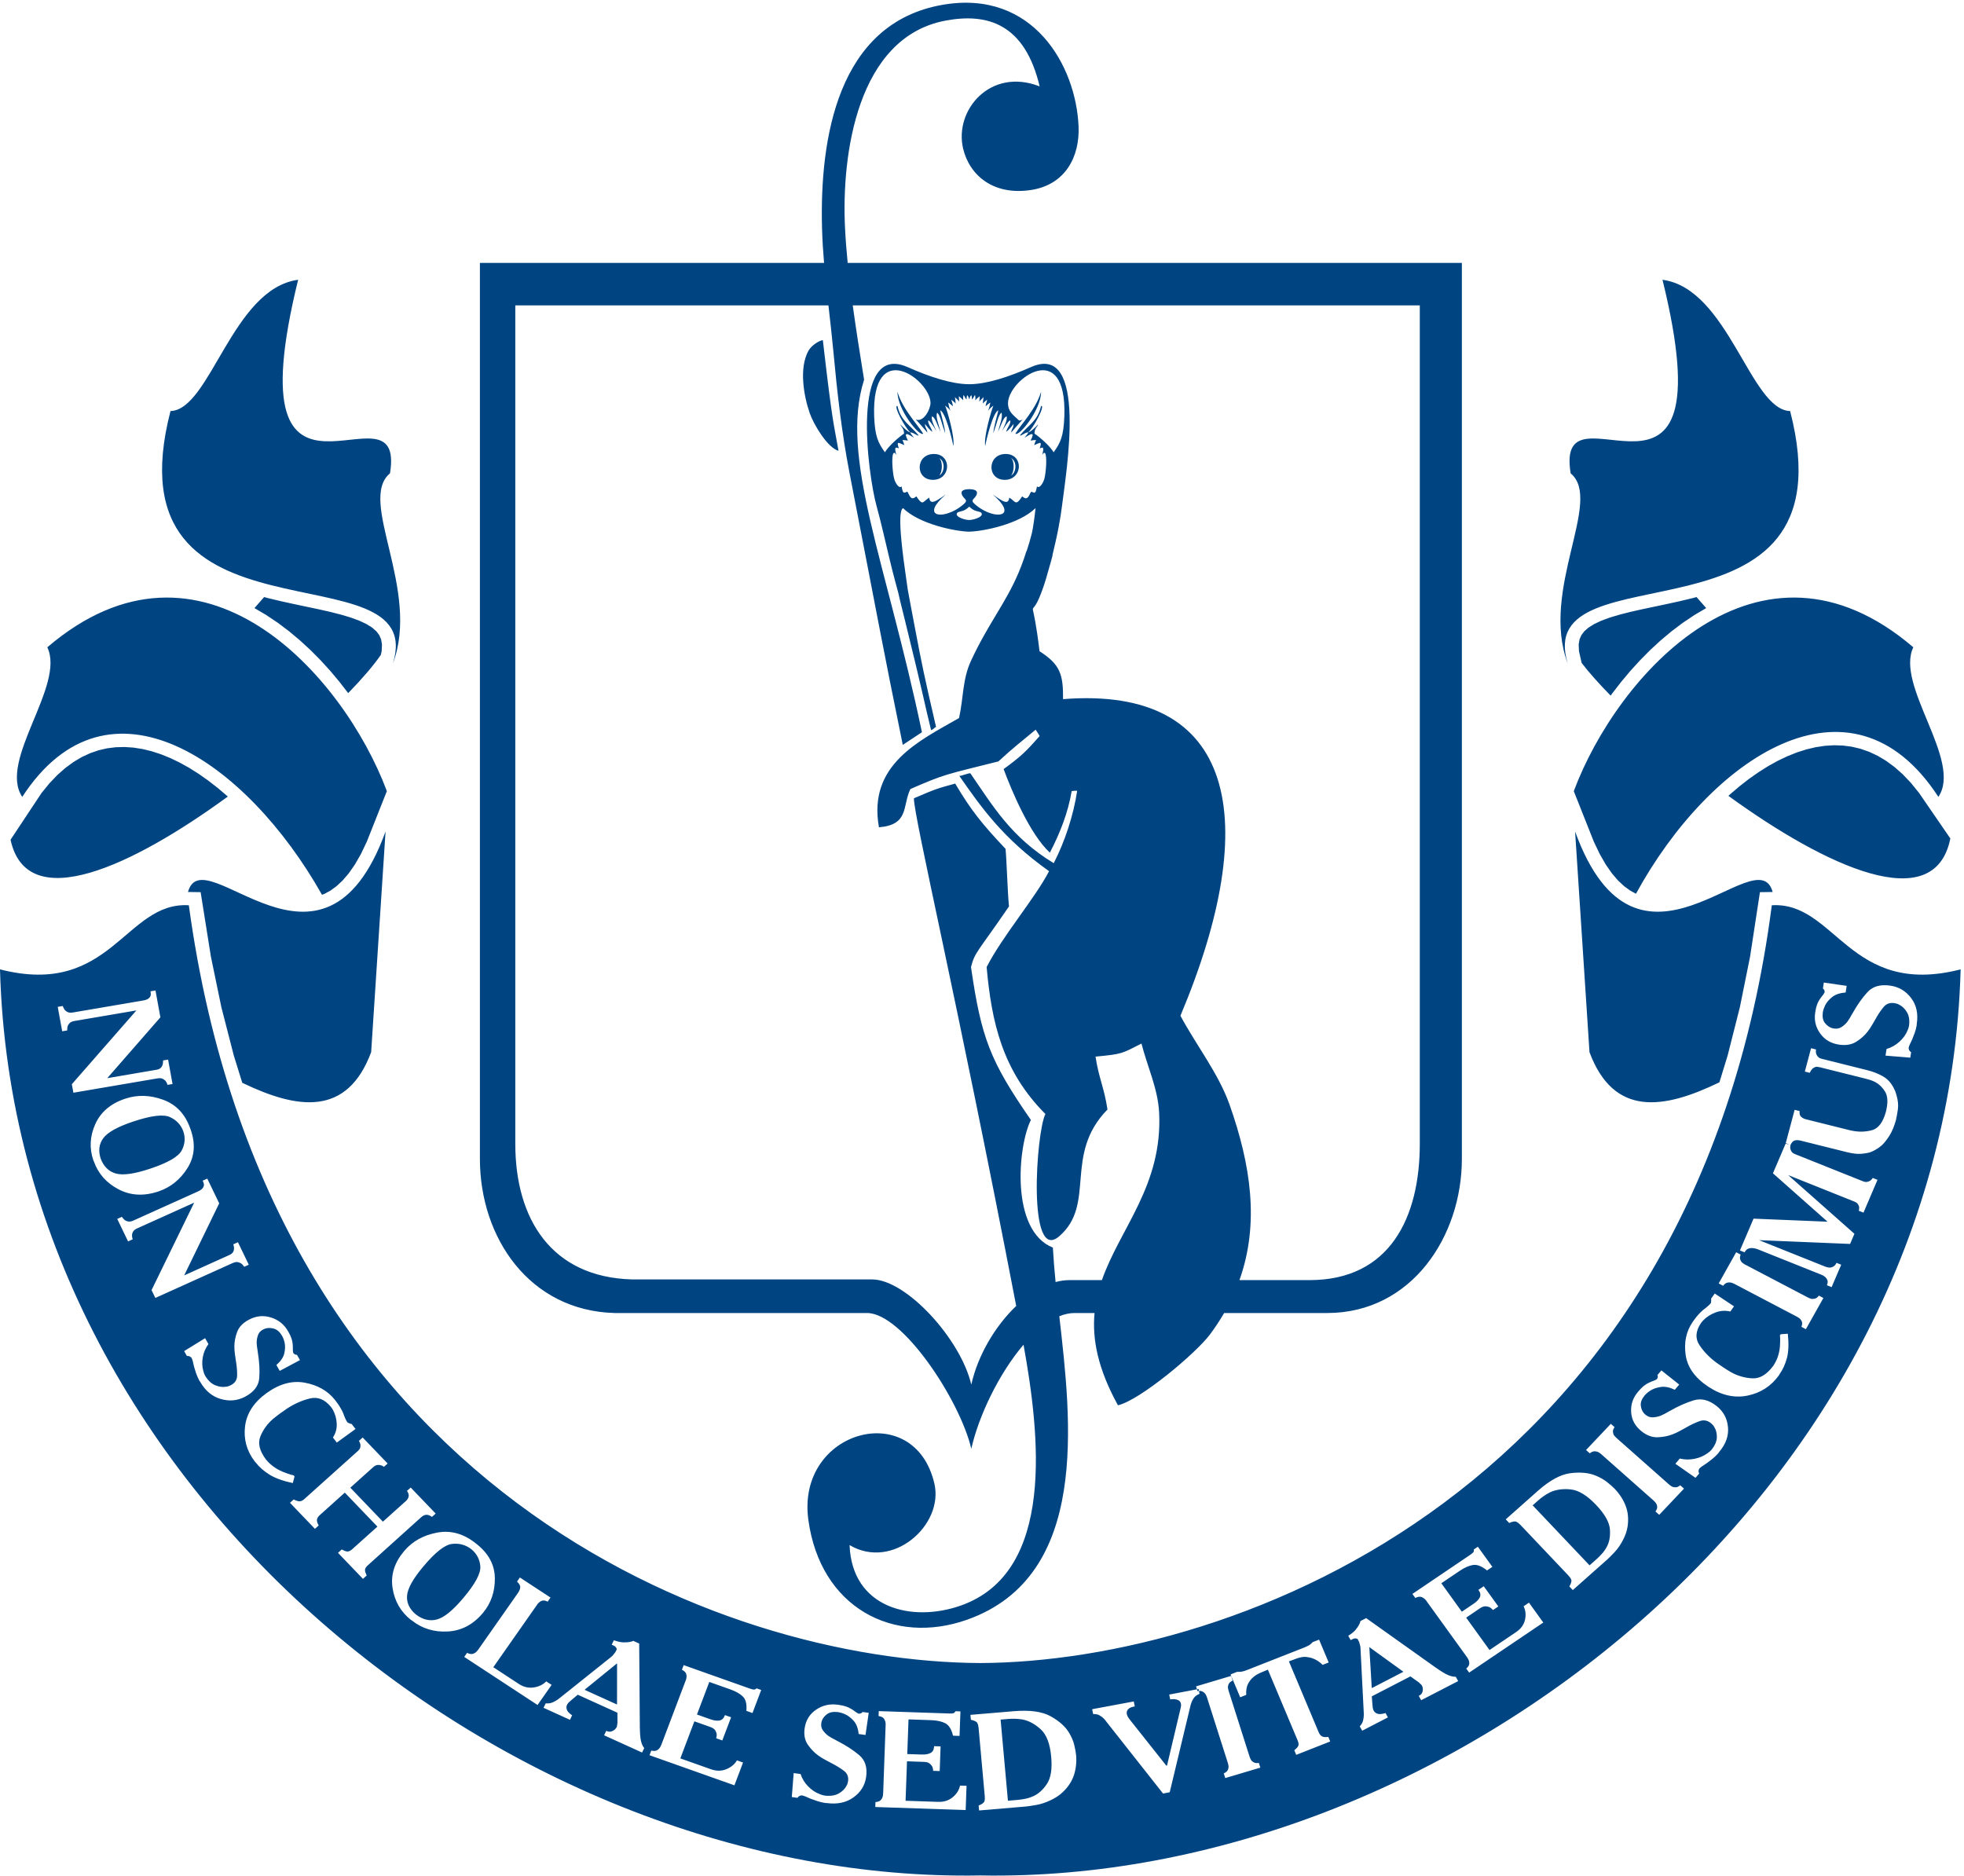 <svg width="379" height="362" viewBox="0 0 379 362" fill="none" xmlns="http://www.w3.org/2000/svg">
<path fill-rule="evenodd" clip-rule="evenodd" d="M272.554 307.588L283.647 300.086C283.947 299.889 284.164 299.72 284.282 299.58C284.416 299.444 284.447 299.251 284.403 299.002L284.632 298.855L285.184 298.478L287.993 302.367L287.765 302.512L286.959 303.056C285.945 302.24 285.049 301.885 284.266 302C283.48 302.121 282.612 302.505 281.659 303.15L278.138 305.528L282.093 311.018L284.362 309.489C284.96 309.085 285.364 308.665 285.566 308.246C285.768 307.814 285.685 307.346 285.321 306.843L285.286 306.794L285.519 306.646L286.324 306.107L289.138 310.001L288.906 310.16L288.104 310.701C287.815 310.359 287.526 310.145 287.231 310.069C286.934 309.982 286.677 309.954 286.46 309.98C286.26 310.022 286.095 310.086 285.948 310.155C285.799 310.239 285.701 310.292 285.634 310.33L282.931 312.165L287.439 318.414L292.598 314.932C293.5 314.314 294.07 313.53 294.283 312.583C294.497 311.631 294.404 310.761 294.017 309.977L294.238 309.82L295.049 309.271L297.819 313.116L297.594 313.262L283.51 322.771L282.946 321.996C283.3 321.683 283.49 321.394 283.521 321.103C283.546 320.814 283.503 320.552 283.388 320.302C283.343 320.207 283.297 320.106 283.238 320.021C283.191 319.93 283.13 319.846 283.079 319.774L275.314 309.015C275.273 308.954 275.231 308.895 275.186 308.827C275.136 308.766 275.083 308.711 275.031 308.662C274.83 308.45 274.576 308.284 274.283 308.177C273.981 308.069 273.593 308.127 273.119 308.371L272.554 307.588ZM329.251 117.346C328.625 116.639 328.003 115.929 327.385 115.217L326.653 115.416L324.119 116.021L321.623 116.57L319.192 117.084L316.852 117.577L314.636 118.078L312.572 118.602L310.697 119.16L309.042 119.766L307.65 120.419L306.543 121.109L305.728 121.82L305.171 122.552L304.815 123.363L304.643 124.363L304.701 125.659L305.214 127.924C306.572 129.711 308.485 131.866 310.813 134.237L311.141 133.78L312.822 131.61L314.592 129.498L316.452 127.455L318.394 125.491L320.423 123.619L322.53 121.851L324.723 120.197L326.994 118.674L329.251 117.346ZM189.177 320.926C138.923 320.7 51.784 287.466 36.44 174.694C24.122 173.94 21.486 192.568 0 187.065C2.748 287.995 99.349 363.584 189.177 361.912C279.002 363.584 375.602 287.995 378.35 187.065C356.865 192.568 354.231 173.94 341.912 174.694C327.308 287.466 238.69 320.7 189.177 320.926ZM30.053 191.395L30.951 196.319L20.726 208.028L20.733 208.053L30.105 206.454C30.196 206.441 30.304 206.416 30.426 206.387C30.55 206.357 30.679 206.305 30.813 206.227C31 206.124 31.157 205.949 31.287 205.702C31.418 205.457 31.478 205.103 31.468 204.639L32.438 204.474L32.486 204.735L33.297 209.189L32.328 209.354C32.196 208.928 32.019 208.629 31.8 208.45C31.585 208.272 31.377 208.153 31.183 208.1C31.029 208.07 30.884 208.06 30.744 208.066C30.607 208.072 30.495 208.081 30.403 208.097L14.162 210.869L14.115 210.607L13.861 209.226L26.32 194.987L14.333 197.031C14.243 197.044 14.15 197.068 14.052 197.092C13.955 197.118 13.857 197.157 13.755 197.21C13.533 197.32 13.345 197.498 13.186 197.749C13.03 197.999 12.957 198.367 12.972 198.847L12 199.013L11.954 198.751L11.141 194.297L12.111 194.133C12.267 194.587 12.467 194.909 12.705 195.091C12.941 195.276 13.182 195.382 13.428 195.413C13.542 195.428 13.648 195.43 13.749 195.424C13.848 195.415 13.945 195.402 14.033 195.39L27.663 193.065C27.754 193.047 27.86 193.028 27.985 192.995C28.11 192.965 28.232 192.921 28.351 192.867C28.574 192.774 28.768 192.62 28.933 192.404C29.096 192.19 29.14 191.872 29.065 191.453L29.036 191.3L30.006 191.133L30.053 191.395ZM36.787 217.97C37.766 220.723 37.563 223.202 36.178 225.407C34.793 227.613 32.942 229.111 30.618 229.904C30.6 229.908 30.59 229.913 30.581 229.917C30.572 229.919 30.558 229.924 30.542 229.928C27.731 230.865 25.168 230.721 22.851 229.495C20.535 228.272 18.964 226.501 18.139 224.183L18.025 223.942C17.217 221.618 17.335 219.284 18.381 216.938C19.427 214.594 21.355 212.955 24.166 212.019C24.182 212.013 24.195 212.008 24.206 212.006C24.212 212.002 24.228 211.998 24.244 211.993C26.577 211.234 28.991 211.312 31.486 212.226C33.982 213.137 35.716 214.969 36.698 217.721L36.787 217.97ZM35.37 218.305C34.902 217.042 34.034 216.126 32.774 215.561C31.511 214.992 29.164 215.278 25.734 216.42C22.716 217.426 20.786 218.491 19.945 219.624C19.102 220.751 18.934 222.08 19.439 223.611C20.022 225.131 20.999 226.083 22.379 226.465C23.759 226.844 25.957 226.533 28.974 225.527C32.387 224.39 34.416 223.219 35.058 222.017C35.7 220.818 35.805 219.577 35.37 218.305ZM40.115 227.682L42.301 232.215L35.559 246.084L35.568 246.108L44.194 242.218C44.278 242.18 44.375 242.132 44.486 242.07C44.598 242.012 44.708 241.926 44.817 241.819C44.967 241.674 45.074 241.465 45.135 241.194C45.195 240.923 45.16 240.566 45.024 240.119L45.917 239.718L46.032 239.958L48.009 244.058L47.117 244.459C46.876 244.083 46.624 243.835 46.368 243.719C46.11 243.601 45.878 243.539 45.675 243.534C45.519 243.545 45.376 243.573 45.245 243.611C45.112 243.65 45.004 243.688 44.922 243.726L29.975 250.471L29.86 250.229L29.246 248.959L37.468 232.085L26.436 237.061C26.357 237.098 26.27 237.142 26.185 237.19C26.096 237.238 26.012 237.303 25.929 237.379C25.745 237.541 25.609 237.761 25.523 238.042C25.437 238.324 25.466 238.697 25.609 239.157L24.716 239.561L24.6 239.322L22.623 235.22L23.517 234.817C23.792 235.22 24.067 235.48 24.343 235.597C24.625 235.715 24.886 235.756 25.129 235.724C25.243 235.713 25.349 235.688 25.444 235.656C25.539 235.624 25.631 235.588 25.71 235.55L38.255 229.894C38.336 229.856 38.434 229.805 38.545 229.746C38.656 229.686 38.762 229.615 38.863 229.53C39.054 229.386 39.203 229.188 39.302 228.94C39.403 228.689 39.362 228.373 39.175 227.988L39.106 227.844L39.999 227.443L40.115 227.682ZM57.885 262.465L53.979 264.546L53.848 264.316L53.334 263.411C54.169 262.685 54.676 261.94 54.857 261.181C55.038 260.417 55.057 259.713 54.917 259.063C54.857 258.812 54.786 258.579 54.704 258.36C54.622 258.143 54.526 257.944 54.418 257.756C53.973 257.007 53.442 256.55 52.827 256.387C52.212 256.221 51.642 256.227 51.12 256.404C51.056 256.436 50.995 256.466 50.932 256.489C50.873 256.511 50.811 256.539 50.746 256.573C50.253 256.836 49.927 257.206 49.771 257.682C49.615 258.158 49.534 258.629 49.53 259.095C49.546 259.411 49.566 259.7 49.604 259.962C49.638 260.223 49.671 260.439 49.705 260.603C49.716 260.697 49.727 260.783 49.739 260.855C49.75 260.93 49.762 261.013 49.772 261.108C50.056 262.852 50.143 264.462 50.029 265.945C49.916 267.423 49.012 268.617 47.319 269.518C45.85 270.301 44.28 270.454 42.613 269.973C40.946 269.494 39.612 268.381 38.619 266.636L38.461 266.417C38.186 265.899 37.98 265.421 37.833 264.982C37.69 264.548 37.566 264.147 37.459 263.78C37.448 263.725 37.433 263.662 37.416 263.593C37.398 263.522 37.382 263.458 37.37 263.402C37.309 263.113 37.249 262.865 37.191 262.654C37.134 262.443 37.065 262.248 36.985 262.069C36.887 261.939 36.784 261.843 36.666 261.785C36.549 261.726 36.444 261.691 36.358 261.679C36.332 261.671 36.3 261.668 36.257 261.671C36.218 261.672 36.186 261.669 36.157 261.66L36.075 261.677L35.941 261.447L35.534 260.729L39.58 258.236L39.712 258.469L40.225 259.373C39.662 260.137 39.297 260.987 39.132 261.92C38.965 262.853 38.998 263.724 39.229 264.527C39.268 264.705 39.319 264.882 39.382 265.046C39.449 265.216 39.525 265.374 39.611 265.53C40.174 266.441 40.823 267.04 41.561 267.329C42.298 267.621 42.979 267.712 43.605 267.602C43.783 267.586 43.955 267.551 44.121 267.492C44.285 267.434 44.438 267.367 44.581 267.288C45.348 266.885 45.743 266.271 45.756 265.459C45.775 264.646 45.704 263.781 45.564 262.871C45.552 262.858 45.552 262.844 45.552 262.83C45.557 262.817 45.554 262.806 45.546 262.789C45.534 262.734 45.525 262.673 45.518 262.606C45.511 262.541 45.504 262.479 45.493 262.425C45.446 262.084 45.394 261.696 45.328 261.258C45.267 260.819 45.233 260.358 45.227 259.874C45.223 258.953 45.397 258.012 45.754 257.045C46.11 256.08 46.86 255.29 48.014 254.678C49.418 253.927 50.842 253.782 52.289 254.243C53.739 254.693 54.832 255.574 55.571 256.869L55.704 257.1C55.958 257.548 56.146 257.964 56.268 258.339C56.388 258.72 56.462 259.073 56.483 259.404C56.513 259.749 56.525 260.041 56.514 260.278C56.504 260.515 56.518 260.723 56.559 260.906C56.552 260.928 56.552 260.958 56.561 260.992C56.572 261.028 56.584 261.061 56.602 261.09C56.679 261.192 56.774 261.278 56.888 261.347C57 261.419 57.14 261.452 57.302 261.443L57.435 261.676L57.885 262.465ZM56.84 284.923L56.497 286.195C54.577 285.783 53.077 285.237 51.999 284.565C50.919 283.892 50.04 283.119 49.362 282.243L49.177 282.048C47.615 280.006 46.986 277.741 47.288 275.25C47.591 272.76 48.967 270.625 51.42 268.848C53.915 267.037 56.39 266.367 58.848 266.831C61.306 267.296 63.217 268.382 64.582 270.079C64.603 270.109 64.622 270.133 64.639 270.157C64.655 270.174 64.668 270.192 64.681 270.208L64.843 270.417C65.16 270.829 65.428 271.219 65.645 271.586C65.867 271.959 66.041 272.285 66.166 272.568C66.244 272.753 66.308 272.917 66.359 273.058C66.411 273.196 66.449 273.299 66.481 273.367C66.561 273.593 66.651 273.794 66.743 273.971C66.832 274.147 66.925 274.311 67.021 274.463C67.081 274.51 67.145 274.549 67.22 274.583C67.29 274.62 67.37 274.649 67.457 274.675C67.466 274.688 67.484 274.699 67.501 274.708C67.522 274.715 67.542 274.724 67.567 274.726C67.594 274.733 67.616 274.733 67.632 274.746C67.653 274.754 67.673 274.759 67.698 274.763C67.721 274.768 67.751 274.77 67.774 274.776C67.802 274.778 67.826 274.781 67.853 274.787L68.016 274.996L68.607 275.761L64.996 278.379L64.833 278.166L64.242 277.403C64.776 276.599 65.023 275.71 64.979 274.736C64.932 273.77 64.687 272.881 64.248 272.076C64.184 271.968 64.123 271.864 64.06 271.768C63.994 271.669 63.932 271.579 63.864 271.497C62.673 270.045 61.322 269.503 59.817 269.867C58.31 270.233 56.853 270.872 55.441 271.783C55.206 271.954 54.969 272.122 54.734 272.283C54.494 272.442 54.264 272.605 54.045 272.764C53.826 272.925 53.604 273.091 53.375 273.268C53.146 273.443 52.923 273.625 52.7 273.807C51.594 274.763 50.779 275.89 50.245 277.19C49.717 278.491 50.074 279.978 51.325 281.647C51.747 282.158 52.221 282.609 52.748 282.996C53.277 283.384 53.868 283.718 54.516 283.996C54.848 284.13 55.193 284.261 55.551 284.387C55.912 284.51 56.285 284.62 56.676 284.713L56.84 284.923ZM74.806 282.423L74.087 283.072C74.036 283.02 73.967 282.967 73.877 282.916C73.791 282.864 73.696 282.82 73.594 282.792C73.388 282.71 73.146 282.679 72.871 282.701C72.595 282.723 72.305 282.864 72.01 283.129L67.603 287.088L73.89 293.642L78.303 289.684C78.342 289.647 78.384 289.608 78.433 289.565C78.479 289.523 78.517 289.478 78.543 289.43C78.72 289.225 78.828 288.981 78.872 288.698C78.912 288.421 78.802 288.091 78.533 287.704L79.255 287.06L79.442 287.253L84.073 292.081L83.353 292.727C82.99 292.453 82.639 292.315 82.302 292.315C81.967 292.317 81.627 292.475 81.278 292.785L70.993 302.053C70.672 302.343 70.493 302.608 70.449 302.849C70.408 303.09 70.478 303.395 70.658 303.766C70.669 303.803 70.684 303.845 70.7 303.89C70.718 303.93 70.739 303.979 70.761 304.03L70.042 304.679L69.855 304.486L65.223 299.659L65.945 299.009C65.994 299.035 66.041 299.058 66.085 299.079C66.13 299.101 66.174 299.117 66.209 299.131C66.576 299.33 66.887 299.423 67.139 299.398C67.392 299.376 67.677 299.223 67.997 298.935L72.83 294.597L66.54 288.04L61.707 292.38C61.414 292.644 61.237 292.918 61.172 293.201C61.112 293.488 61.218 293.878 61.498 294.375L60.773 295.024L60.587 294.834L55.957 290.001L56.678 289.354C57.171 289.608 57.56 289.729 57.843 289.714C58.128 289.698 58.424 289.554 58.733 289.276L69.034 280.028C69.329 279.762 69.496 279.504 69.539 279.25C69.583 278.995 69.57 278.765 69.499 278.565C69.476 278.463 69.441 278.368 69.394 278.28C69.343 278.192 69.302 278.113 69.267 278.049L69.988 277.402L70.175 277.597L74.806 282.423ZM91.95 297.936C94.284 299.773 95.47 301.979 95.492 304.559C95.52 307.14 94.764 309.36 93.225 311.218C93.212 311.232 93.207 311.241 93.2 311.25C93.194 311.254 93.185 311.267 93.173 311.279C91.297 313.509 89.042 314.694 86.407 314.835C83.771 314.983 81.472 314.279 79.505 312.731L79.274 312.586C77.32 311.024 76.147 308.981 75.756 306.455C75.365 303.93 76.107 301.554 77.982 299.326C77.995 299.313 78.002 299.301 78.008 299.294C78.015 299.287 78.022 299.276 78.034 299.263C79.604 297.427 81.694 296.26 84.313 295.762C86.926 295.262 89.403 295.931 91.739 297.77L91.95 297.936ZM90.932 298.939C89.844 298.107 88.61 297.774 87.227 297.938C85.843 298.097 84.006 299.538 81.718 302.264C79.703 304.655 78.648 306.548 78.548 307.938C78.449 309.327 79.031 310.54 80.295 311.582C81.623 312.579 82.972 312.886 84.35 312.505C85.729 312.122 87.427 310.735 89.438 308.34C91.717 305.633 92.801 303.601 92.69 302.254C92.579 300.906 91.992 299.8 90.932 298.939ZM100.551 304.563L106.235 308.29L105.681 309.077C105.274 308.872 104.934 308.809 104.661 308.883C104.384 308.961 104.162 309.092 103.99 309.277C103.897 309.345 103.819 309.422 103.761 309.51C103.699 309.6 103.639 309.682 103.575 309.772C103.575 309.772 103.573 309.777 103.566 309.785C103.563 309.792 103.559 309.794 103.559 309.794L95.196 321.731L100.109 324.951C101.029 325.554 101.986 325.783 102.983 325.637C103.977 325.491 104.786 325.098 105.41 324.462L105.636 324.61L106.45 325.142L103.732 329.02L103.509 328.872L89.583 319.743L90.134 318.957C90.557 319.171 90.915 319.237 91.201 319.158C91.487 319.083 91.729 318.944 91.926 318.756C92.001 318.679 92.076 318.598 92.146 318.514C92.216 318.43 92.273 318.356 92.325 318.282L99.938 307.421C100.215 307.026 100.366 306.662 100.391 306.328C100.415 305.995 100.21 305.616 99.772 305.203L100.328 304.412L100.551 304.563ZM105.305 328.704C105.434 328.724 105.662 328.719 105.987 328.693C106.316 328.662 106.715 328.514 107.188 328.244C107.326 328.167 107.462 328.085 107.598 327.989C107.733 327.896 107.869 327.793 108.005 327.681L117.97 319.721C118.071 319.631 118.175 319.535 118.278 319.423C118.382 319.315 118.472 319.199 118.551 319.078C118.639 318.982 118.716 318.87 118.786 318.747C118.857 318.626 118.918 318.506 118.973 318.393C119.037 318.268 119.003 318.111 118.882 317.932C118.758 317.746 118.552 317.599 118.264 317.488C118.23 317.474 118.195 317.458 118.156 317.437C118.11 317.419 118.075 317.403 118.043 317.387L118.462 316.525C119.162 316.785 119.773 316.922 120.301 316.936C120.828 316.949 121.271 316.916 121.636 316.827C121.743 316.816 121.845 316.793 121.941 316.759C122.039 316.727 122.126 316.69 122.208 316.648L122.454 316.761L123.347 317.164L123.47 333.233C123.485 334.489 123.559 335.393 123.691 335.948C123.824 336.508 124.008 336.937 124.244 337.237C124.262 337.244 124.276 337.259 124.287 337.274C124.3 337.291 124.313 337.308 124.322 337.33L123.903 338.194L123.655 338.082L116.574 334.868L116.993 334.003L117.066 334.039C117.429 334.204 117.775 334.218 118.099 334.084C118.428 333.95 118.682 333.759 118.86 333.511C118.886 333.46 118.911 333.419 118.937 333.383C118.967 333.349 118.994 333.307 119.016 333.26C119.03 333.226 119.05 333.17 119.064 333.091C119.082 333.012 119.092 332.933 119.089 332.854C119.096 332.836 119.107 332.823 119.114 332.806C119.121 332.79 119.123 332.771 119.112 332.746C119.128 332.676 119.138 332.614 119.142 332.559C119.154 332.502 119.154 332.454 119.156 332.415L119.142 330.509L111.491 327.038L110.163 328.16C110.131 328.179 110.101 328.209 110.078 328.237C110.055 328.266 110.027 328.289 109.995 328.316C109.931 328.366 109.862 328.423 109.791 328.487C109.718 328.552 109.652 328.629 109.588 328.718C109.55 328.756 109.515 328.807 109.489 328.861C109.459 328.917 109.43 328.978 109.401 329.041C109.279 329.295 109.273 329.593 109.383 329.923C109.49 330.258 109.831 330.62 110.404 331.017L109.988 331.879L109.743 331.769L104.886 329.563L105.305 328.704ZM119.077 320.985L112.894 326.012L112.846 326.108L119.04 328.916L119.072 328.842L119.077 320.985ZM131.93 321.328L144.643 325.833C144.987 325.955 145.251 326.026 145.438 326.046C145.624 326.065 145.81 325.985 145.995 325.806L146.25 325.896L146.893 326.122L145.209 330.572L144.95 330.48L144.027 330.15C144.141 328.878 143.925 327.963 143.377 327.413C142.827 326.86 142.004 326.391 140.908 326.003L136.878 324.574L134.496 330.857L137.091 331.777C137.774 332.019 138.356 332.101 138.834 332.014C139.313 331.934 139.663 331.599 139.88 331.019L139.898 330.97L140.155 331.061L141.081 331.392L139.388 335.86L139.129 335.77L138.205 335.441C138.326 335.015 138.34 334.664 138.241 334.383C138.143 334.105 138.018 333.882 137.868 333.717C137.723 333.59 137.577 333.49 137.428 333.419C137.281 333.349 137.172 333.301 137.103 333.275L133.996 332.173L131.287 339.329L137.189 341.42C138.235 341.794 139.221 341.79 140.149 341.414C141.078 341.038 141.765 340.468 142.21 339.705L142.467 339.797L143.39 340.126L141.724 344.522L141.468 344.432L125.339 338.713L125.68 337.819C126.145 337.928 126.504 337.908 126.764 337.765C127.021 337.623 127.223 337.435 127.368 337.206C127.423 337.113 127.476 337.017 127.52 336.921C127.566 336.826 127.606 336.737 127.638 336.653L132.304 324.332C132.33 324.267 132.358 324.197 132.387 324.122C132.415 324.049 132.433 323.975 132.44 323.902C132.508 323.622 132.5 323.336 132.419 323.035C132.339 322.733 132.065 322.46 131.592 322.22L131.93 321.328ZM167.642 330.532L167.021 334.803L166.749 334.767L165.695 334.621C165.594 333.54 165.282 332.701 164.761 332.104C164.239 331.509 163.668 331.07 163.046 330.789C162.803 330.685 162.567 330.601 162.338 330.534C162.109 330.466 161.884 330.418 161.669 330.388C160.782 330.285 160.086 330.424 159.58 330.798C159.073 331.176 158.738 331.62 158.572 332.13C158.558 332.201 158.545 332.266 158.526 332.326C158.511 332.385 158.497 332.454 158.487 332.52C158.408 333.062 158.519 333.536 158.818 333.943C159.119 334.347 159.459 334.693 159.842 334.977C160.111 335.155 160.364 335.31 160.604 335.441C160.842 335.572 161.038 335.675 161.195 335.747C161.278 335.797 161.355 335.837 161.423 335.873C161.491 335.908 161.568 335.949 161.654 335.998C163.266 336.821 164.65 337.722 165.805 338.7C166.962 339.675 167.406 341.09 167.136 342.94C166.904 344.548 166.087 345.852 164.691 346.855C163.291 347.858 161.572 348.221 159.532 347.944L159.259 347.933C158.665 347.835 158.143 347.709 157.697 347.559C157.247 347.411 156.842 347.265 156.473 347.126C156.422 347.101 156.363 347.076 156.292 347.049C156.222 347.021 156.162 346.995 156.11 346.973C155.835 346.844 155.592 346.74 155.382 346.656C155.173 346.576 154.972 346.513 154.776 346.469C154.61 346.465 154.469 346.489 154.35 346.544C154.231 346.597 154.139 346.659 154.075 346.72C154.057 346.733 154.034 346.758 154.009 346.792C153.986 346.825 153.965 346.848 153.945 346.863L153.904 346.939L153.635 346.901L152.795 346.785L153.161 342.161L153.434 342.198L154.492 342.342C154.785 343.237 155.268 344.028 155.94 344.718C156.614 345.405 157.351 345.902 158.153 346.206C158.328 346.283 158.502 346.348 158.68 346.398C158.855 346.449 159.034 346.484 159.214 346.513C160.303 346.623 161.189 346.482 161.873 346.085C162.558 345.686 163.04 345.214 163.323 344.663C163.418 344.518 163.492 344.364 163.543 344.2C163.594 344.038 163.63 343.88 163.654 343.722C163.775 342.884 163.502 342.214 162.84 341.714C162.176 341.215 161.425 340.748 160.585 340.312C160.567 340.31 160.554 340.303 160.547 340.294C160.538 340.285 160.527 340.277 160.507 340.277C160.455 340.25 160.401 340.223 160.341 340.189C160.281 340.154 160.226 340.123 160.175 340.096C159.867 339.931 159.514 339.74 159.111 339.526C158.71 339.311 158.309 339.059 157.908 338.774C157.142 338.225 156.467 337.522 155.882 336.667C155.296 335.814 155.096 334.758 155.278 333.5C155.501 331.962 156.236 330.771 157.482 329.929C158.728 329.08 160.111 328.761 161.628 328.965L161.896 329.003C162.421 329.075 162.875 329.176 163.26 329.311C163.646 329.442 163.983 329.599 164.269 329.781C164.576 329.964 164.824 330.132 165.013 330.282C165.202 330.433 165.384 330.547 165.556 330.623C165.572 330.645 165.597 330.661 165.633 330.673C165.667 330.688 165.703 330.697 165.738 330.704C165.868 330.701 165.995 330.678 166.122 330.633C166.247 330.589 166.357 330.5 166.449 330.371L166.72 330.409L167.642 330.532ZM169.576 330.202L183.107 330.658C183.47 330.671 183.746 330.658 183.93 330.621C184.112 330.583 184.262 330.45 184.38 330.225L184.656 330.234L185.339 330.259L185.167 334.99L184.892 334.979L183.909 334.946C183.609 333.703 183.108 332.898 182.41 332.541C181.71 332.181 180.777 331.983 179.612 331.944L175.32 331.797L175.078 338.488L177.838 338.579C178.57 338.605 179.147 338.506 179.573 338.28C180.001 338.059 180.226 337.635 180.251 337.019L180.252 336.968L180.525 336.977L181.508 337.009L181.338 341.77L181.063 341.759L180.079 341.726C180.058 341.283 179.958 340.945 179.774 340.709C179.59 340.473 179.402 340.298 179.205 340.187C179.026 340.109 178.854 340.06 178.689 340.037C178.527 340.013 178.407 340.001 178.336 339.999L175.027 339.886L174.753 347.501L181.04 347.714C182.151 347.752 183.089 347.452 183.851 346.815C184.612 346.18 185.082 345.433 185.26 344.573L185.531 344.584L186.517 344.614L186.347 349.295L186.074 349.287L168.908 348.707L168.942 347.754C169.419 347.718 169.756 347.594 169.954 347.378C170.152 347.165 170.284 346.925 170.348 346.664C170.371 346.558 170.387 346.454 170.402 346.348C170.415 346.243 170.422 346.146 170.427 346.057L170.901 332.944C170.901 332.874 170.905 332.799 170.907 332.72C170.91 332.641 170.905 332.564 170.889 332.494C170.861 332.209 170.762 331.937 170.59 331.676C170.417 331.413 170.068 331.24 169.541 331.151L169.576 330.202ZM187.542 330.902L195.605 330.222C198.731 329.955 201.116 330.284 202.766 331.207C204.413 332.13 205.594 333.189 206.308 334.387C206.802 335.212 207.14 336.021 207.323 336.811C207.502 337.6 207.614 338.225 207.657 338.682C207.778 340.015 207.643 341.288 207.26 342.5C206.876 343.709 206.143 344.829 205.066 345.858C204.71 346.189 204.344 346.476 203.962 346.721C203.581 346.967 203.192 347.185 202.786 347.379C201.787 347.853 200.826 348.169 199.907 348.325C198.986 348.483 198.32 348.579 197.901 348.616L197.63 348.64L188.937 349.374L188.853 348.424C189.503 348.157 189.872 347.888 189.96 347.614C190.045 347.34 190.071 347.02 190.037 346.652C190.036 346.634 190.035 346.622 190.035 346.613C190.033 346.602 190.03 346.589 190.028 346.572L188.847 333.5C188.847 333.482 188.844 333.47 188.844 333.46C188.843 333.453 188.84 333.438 188.84 333.422C188.806 333.052 188.725 332.741 188.592 332.485C188.459 332.231 188.046 332.029 187.355 331.873L187.267 330.925L187.542 330.902ZM194.505 347.496L196.358 347.338C196.757 347.304 197.223 347.237 197.754 347.14C198.285 347.041 198.823 346.872 199.372 346.632C200.373 346.192 201.257 345.399 202.025 344.255C202.789 343.111 203.068 341.363 202.852 339.006C202.627 336.512 201.962 334.755 200.852 333.732C199.745 332.712 198.576 332.075 197.344 331.825C196.861 331.743 196.381 331.695 195.903 331.681C195.427 331.67 194.988 331.68 194.588 331.713L193.089 331.84L194.505 347.496ZM211.029 329.783L218.788 328.336L218.985 329.295C218.949 329.304 218.908 329.312 218.864 329.318C218.819 329.326 218.778 329.335 218.743 329.343C218.241 329.436 217.882 329.618 217.668 329.881C217.45 330.147 217.378 330.448 217.446 330.775C217.464 330.863 217.49 330.953 217.529 331.056C217.569 331.156 217.615 331.255 217.674 331.351C217.726 331.431 217.78 331.51 217.833 331.589C217.888 331.671 217.939 331.742 217.989 331.804L225.071 340.728L225.206 340.704L227.8 329.749C227.811 329.711 227.818 329.679 227.823 329.651C227.827 329.624 227.834 329.589 227.843 329.555C227.878 329.436 227.9 329.318 227.91 329.189C227.921 329.059 227.915 328.928 227.887 328.79C227.82 328.46 227.661 328.236 227.411 328.11C227.165 327.986 226.909 327.915 226.642 327.893C226.494 327.886 226.341 327.888 226.186 327.897C226.03 327.912 225.909 327.925 225.818 327.942L225.627 327.008L225.896 326.957L231.291 325.932L231.481 326.864C230.948 327.073 230.55 327.385 230.289 327.794C230.027 328.203 229.83 328.706 229.692 329.311L225.725 345.862L225.457 345.914L224.437 346.108L213.545 332.298C213.47 332.204 213.398 332.106 213.319 332.004C213.243 331.901 213.155 331.797 213.058 331.69C212.824 331.447 212.537 331.225 212.2 331.031C211.866 330.832 211.447 330.747 210.948 330.771L210.76 329.836L211.029 329.783ZM231.069 325.349L237.576 323.409L237.865 324.319C237.5 324.484 237.255 324.68 237.139 324.91C237.02 325.137 236.955 325.359 236.944 325.563C236.96 325.724 236.98 325.872 237.013 325.998C237.045 326.129 237.076 326.236 237.102 326.319C237.107 326.333 237.111 326.346 237.113 326.356C237.118 326.367 237.118 326.371 237.118 326.371L241.11 338.911C241.11 338.911 241.113 338.913 241.115 338.922C241.119 338.931 241.119 338.942 241.128 338.96C241.153 339.047 241.191 339.15 241.241 339.274C241.289 339.396 241.356 339.529 241.438 339.671C241.566 339.835 241.747 339.983 241.976 340.106C242.205 340.232 242.523 340.263 242.924 340.198L243.213 341.108L242.952 341.185L236.443 343.124L236.153 342.217C236.554 342.039 236.814 341.826 236.933 341.568C237.051 341.31 237.096 341.047 237.07 340.782C237.054 340.675 237.034 340.563 237.008 340.45C236.981 340.339 236.954 340.24 236.927 340.155L232.932 327.617C232.907 327.532 232.872 327.435 232.828 327.329C232.785 327.222 232.736 327.123 232.688 327.026C232.56 326.804 232.372 326.615 232.122 326.461C231.871 326.305 231.529 326.264 231.095 326.337L230.807 325.428L231.069 325.349ZM237.722 323.021L238.736 322.621C239.022 322.644 239.303 322.632 239.592 322.586C239.876 322.538 240.181 322.454 240.499 322.327L251.803 317.885C251.97 317.817 252.122 317.748 252.261 317.675C252.398 317.601 252.539 317.527 252.684 317.451C252.787 317.373 252.891 317.29 252.993 317.201C253.092 317.115 253.197 317.012 253.31 316.893L253.559 316.794L254.548 316.405L256.403 320.817L256.148 320.916L255.235 321.273C254.771 320.827 254.316 320.494 253.868 320.271C253.42 320.047 252.995 319.898 252.592 319.831C252.052 319.719 251.575 319.706 251.158 319.794C250.742 319.883 250.408 319.973 250.154 320.073L248.725 320.607L254.472 334.283C254.625 334.642 254.827 334.901 255.079 335.06C255.331 335.217 255.747 335.258 256.328 335.181L256.697 336.063L256.443 336.162L250.135 338.644L249.764 337.762C249.807 337.727 249.847 337.69 249.885 337.657C249.918 337.625 249.949 337.592 249.975 337.564C250.299 337.303 250.496 337.056 250.563 336.821C250.63 336.584 250.583 336.268 250.418 335.876L244.668 322.201L243.514 322.685C243.259 322.784 242.995 322.908 242.712 323.059C242.431 323.206 242.158 323.389 241.897 323.606C241.485 323.939 241.134 324.381 240.845 324.933C240.556 325.484 240.435 326.198 240.489 327.072L240.237 327.172L239.324 327.531L237.467 323.121L237.722 323.021ZM262.397 333.145C262.494 333.054 262.626 332.876 262.798 332.608C262.971 332.337 263.086 331.936 263.144 331.409C263.167 331.259 263.178 331.102 263.179 330.94C263.181 330.778 263.181 330.611 263.166 330.436L262.533 317.953C262.523 317.822 262.503 317.682 262.471 317.536C262.439 317.39 262.403 317.256 262.35 317.122C262.322 316.995 262.277 316.868 262.217 316.739C262.158 316.61 262.096 316.49 262.035 316.383C261.968 316.258 261.821 316.189 261.596 316.176C261.373 316.161 261.128 316.231 260.862 316.388C260.829 316.406 260.792 316.425 260.754 316.444C260.711 316.466 260.677 316.484 260.646 316.504L260.178 315.661C260.814 315.273 261.296 314.881 261.622 314.483C261.95 314.083 262.185 313.713 262.333 313.38C262.385 313.293 262.427 313.202 262.458 313.105C262.487 313.01 262.509 312.919 262.522 312.83L262.764 312.704L263.634 312.257L277.017 321.775C278.067 322.513 278.86 322.998 279.404 323.228C279.945 323.458 280.41 323.572 280.801 323.57C280.817 323.563 280.836 323.559 280.854 323.559C280.876 323.556 280.899 323.559 280.922 323.567L281.388 324.407L281.147 324.534L274.247 328.098L273.783 327.257L273.853 327.226C274.211 327.038 274.429 326.78 274.513 326.447C274.596 326.113 274.59 325.801 274.495 325.512C274.467 325.467 274.448 325.421 274.435 325.376C274.421 325.335 274.403 325.289 274.377 325.244C274.358 325.214 274.323 325.165 274.267 325.104C274.212 325.042 274.15 324.988 274.088 324.943C274.076 324.926 274.069 324.912 274.058 324.895C274.052 324.877 274.035 324.868 274.01 324.863C273.959 324.808 273.914 324.761 273.872 324.724C273.83 324.685 273.793 324.655 273.758 324.63L272.172 323.501L264.72 327.354L264.853 329.057C264.853 329.094 264.859 329.132 264.871 329.167C264.878 329.202 264.882 329.239 264.882 329.279C264.887 329.358 264.891 329.444 264.902 329.538C264.914 329.634 264.939 329.732 264.972 329.835C264.981 329.888 265 329.943 265.031 329.998C265.064 330.052 265.093 330.11 265.127 330.172C265.266 330.422 265.506 330.602 265.848 330.718C266.189 330.829 266.697 330.781 267.369 330.574L267.831 331.415L267.589 331.54L262.867 333.984L262.397 333.145ZM264.243 317.85L264.706 325.655L264.76 325.744L270.789 322.626L270.753 322.557L264.243 317.85ZM290.77 293.019L296.735 287.724C299.047 285.675 301.146 284.528 303.036 284.289C304.924 284.05 306.529 284.195 307.847 284.723C308.757 285.089 309.538 285.529 310.177 286.047C310.819 286.569 311.3 286.997 311.622 287.335C312.557 288.324 313.256 289.41 313.711 290.595C314.168 291.782 314.292 293.102 314.086 294.553C314.015 295.024 313.904 295.467 313.756 295.889C313.609 296.305 313.435 296.71 313.234 297.104C312.744 298.067 312.18 298.883 311.548 299.55C310.921 300.216 310.448 300.686 310.14 300.961L309.939 301.14L303.508 306.845L302.844 306.142C303.193 305.547 303.315 305.115 303.209 304.847C303.108 304.582 302.924 304.309 302.667 304.036C302.654 304.025 302.647 304.016 302.64 304.009C302.633 304.002 302.622 303.991 302.612 303.979L293.441 294.307C293.43 294.299 293.423 294.288 293.413 294.281C293.409 294.274 293.4 294.263 293.387 294.251C293.129 293.976 292.864 293.778 292.598 293.657C292.334 293.531 291.877 293.613 291.233 293.898L290.569 293.197L290.77 293.019ZM306.743 302.073L308.114 300.86C308.409 300.596 308.736 300.268 309.096 299.878C309.455 299.491 309.776 299.035 310.057 298.523C310.575 297.586 310.778 296.434 310.665 295.076C310.55 293.716 309.669 292.166 308.016 290.425C306.268 288.579 304.631 287.576 303.109 287.421C301.585 287.264 300.261 287.446 299.127 287.975C298.688 288.192 298.277 288.438 297.893 288.71C297.507 288.981 297.165 289.248 296.87 289.51L295.762 290.492L306.743 302.073ZM306.249 279.621L310.848 274.762L311.571 275.404C311.341 275.727 311.236 276.016 311.253 276.272C311.271 276.526 311.331 276.744 311.428 276.931C311.529 277.062 311.619 277.176 311.714 277.271C311.809 277.368 311.892 277.444 311.959 277.505C311.971 277.518 311.983 277.525 311.987 277.532C311.994 277.538 311.998 277.541 311.998 277.541L322.005 286.401C322.005 286.401 322.007 286.403 322.016 286.412C322.023 286.416 322.035 286.425 322.049 286.439C322.114 286.498 322.2 286.57 322.305 286.652C322.415 286.735 322.54 286.818 322.687 286.897C322.883 286.978 323.112 287.014 323.379 287.01C323.641 287.004 323.929 286.876 324.242 286.625L324.969 287.268L324.784 287.464L320.186 292.324L319.458 291.679C319.713 291.33 319.824 291.018 319.793 290.738C319.761 290.46 319.662 290.209 319.497 289.993C319.43 289.909 319.354 289.824 319.274 289.74C319.193 289.656 319.116 289.585 319.051 289.524L309.043 280.664C308.976 280.603 308.895 280.538 308.804 280.469C308.709 280.397 308.615 280.334 308.523 280.275C308.3 280.146 308.036 280.077 307.737 280.066C307.441 280.053 307.125 280.186 306.789 280.461L306.064 279.816L306.249 279.621ZM320.605 264.45L324.048 267.191L323.871 267.397L323.193 268.191C322.188 267.71 321.285 267.529 320.487 267.647C319.689 267.764 319.006 268.008 318.433 268.375C318.214 268.52 318.016 268.67 317.835 268.825C317.655 268.979 317.498 269.135 317.359 269.303C316.804 269.981 316.563 270.625 316.632 271.238C316.697 271.854 316.916 272.364 317.279 272.768C317.336 272.814 317.386 272.859 317.429 272.905C317.472 272.949 317.523 272.996 317.578 273.041C318.016 273.387 318.49 273.544 319.006 273.508C319.52 273.472 320.003 273.371 320.452 273.203C320.749 273.078 321.019 272.946 321.257 272.819C321.496 272.689 321.689 272.581 321.838 272.491C321.922 272.445 322.001 272.404 322.067 272.368C322.135 272.328 322.211 272.287 322.297 272.241C323.867 271.345 325.382 270.672 326.845 270.228C328.314 269.783 329.79 270.157 331.283 271.345C332.578 272.376 333.303 273.729 333.456 275.41C333.611 277.084 333.033 278.691 331.725 280.229L331.57 280.452C331.175 280.89 330.794 281.255 330.429 281.544C330.06 281.838 329.726 282.095 329.407 282.326C329.36 282.356 329.303 282.394 329.243 282.435C329.185 282.48 329.13 282.516 329.081 282.547C328.823 282.707 328.604 282.851 328.424 282.982C328.243 283.113 328.082 283.246 327.941 283.384C327.852 283.518 327.798 283.649 327.785 283.775C327.769 283.902 327.776 284.009 327.798 284.095C327.801 284.118 327.81 284.149 327.828 284.184C327.841 284.221 327.852 284.252 327.854 284.277L327.9 284.346L327.728 284.55L327.187 285.184L323.303 282.469L323.476 282.261L324.153 281.465C325.097 281.693 326.046 281.705 327.006 281.511C327.963 281.314 328.786 280.963 329.473 280.459C329.631 280.358 329.782 280.246 329.919 280.128C330.056 280.009 330.181 279.88 330.297 279.743C330.964 278.905 331.301 278.099 331.308 277.329C331.315 276.555 331.15 275.912 330.813 275.39C330.733 275.236 330.637 275.095 330.52 274.967C330.404 274.841 330.281 274.727 330.156 274.627C329.479 274.089 328.748 273.962 327.962 274.249C327.172 274.536 326.367 274.912 325.546 275.376C325.535 275.389 325.523 275.398 325.51 275.4C325.498 275.4 325.483 275.406 325.475 275.42C325.422 275.449 325.368 275.482 325.307 275.513C325.246 275.544 325.19 275.575 325.143 275.604C324.833 275.768 324.48 275.961 324.083 276.182C323.682 276.399 323.252 276.599 322.792 276.781C321.907 277.127 320.935 277.319 319.875 277.357C318.819 277.392 317.781 277.007 316.769 276.198C315.529 275.206 314.863 273.983 314.769 272.514C314.671 271.046 315.112 269.738 316.085 268.595L316.26 268.39C316.595 267.994 316.922 267.672 317.24 267.425C317.558 267.176 317.872 266.981 318.183 266.838C318.504 266.682 318.782 266.566 319.011 266.488C319.243 266.411 319.44 266.321 319.597 266.218C319.622 266.216 319.653 266.202 319.681 266.181C319.711 266.158 319.739 266.136 319.761 266.103C319.829 266.001 319.876 265.885 319.902 265.756C319.927 265.629 319.909 265.492 319.84 265.348L320.015 265.144L320.605 264.45ZM343.641 257.47L345.002 257.377C345.204 259.268 345.152 260.815 344.841 262.02C344.527 263.222 344.051 264.275 343.41 265.176L343.279 265.409C341.778 267.493 339.759 268.797 337.222 269.317C334.686 269.833 332.156 269.255 329.63 267.578C327.06 265.872 325.608 263.819 325.279 261.416C324.949 259.015 325.397 256.917 326.628 255.121C326.646 255.094 326.664 255.067 326.68 255.046C326.696 255.027 326.71 255.008 326.72 254.991L326.873 254.774C327.175 254.352 327.471 253.982 327.761 253.661C328.055 253.342 328.321 253.082 328.555 252.873C328.715 252.744 328.854 252.633 328.974 252.542C329.093 252.45 329.182 252.38 329.239 252.333C329.433 252.183 329.601 252.041 329.744 251.9C329.89 251.759 330.018 251.62 330.139 251.485C330.167 251.417 330.181 251.345 330.193 251.265C330.204 251.189 330.211 251.104 330.204 251.018C330.216 251.003 330.222 250.987 330.222 250.967C330.227 250.945 330.227 250.925 330.221 250.9C330.214 250.875 330.214 250.853 330.219 250.835C330.221 250.813 330.219 250.791 330.214 250.768C330.212 250.743 330.203 250.719 330.201 250.693C330.196 250.668 330.189 250.644 330.187 250.62L330.342 250.403L330.899 249.617L334.619 252.089L334.463 252.306L333.907 253.091C332.944 252.859 331.995 252.919 331.06 253.268C330.123 253.623 329.332 254.126 328.685 254.789C328.599 254.881 328.519 254.974 328.443 255.064C328.368 255.153 328.301 255.241 328.238 255.328C327.198 256.883 327.104 258.295 327.94 259.557C328.778 260.821 329.871 261.954 331.217 262.954C331.459 263.114 331.696 263.279 331.932 263.447C332.168 263.612 332.399 263.77 332.625 263.921C332.847 264.07 333.086 264.221 333.329 264.372C333.576 264.525 333.824 264.674 334.076 264.821C335.364 265.526 336.732 265.914 338.175 265.985C339.618 266.054 340.958 265.248 342.194 263.569C342.56 263.022 342.853 262.443 343.062 261.834C343.273 261.224 343.41 260.581 343.476 259.895C343.502 259.554 343.517 259.19 343.526 258.82C343.532 258.451 343.521 258.072 343.485 257.684L343.641 257.47ZM331.789 247.441L335.036 241.65L335.899 242.104C335.755 242.469 335.726 242.777 335.806 243.02C335.889 243.261 335.999 243.46 336.143 243.615C336.271 243.721 336.39 243.81 336.506 243.882C336.62 243.953 336.719 244.007 336.799 244.051C336.818 244.06 336.827 244.064 336.836 244.068C336.845 244.075 336.847 244.075 336.847 244.075L348.775 250.328C348.775 250.328 348.777 250.332 348.786 250.335C348.795 250.341 348.807 250.345 348.823 250.354C348.901 250.397 349.005 250.447 349.13 250.501C349.256 250.557 349.393 250.607 349.558 250.651C349.771 250.683 350.004 250.664 350.26 250.596C350.512 250.531 350.76 250.337 350.999 250.023L351.867 250.476L351.737 250.709L348.487 256.5L347.622 256.044C347.784 255.648 347.813 255.318 347.711 255.054C347.612 254.792 347.453 254.573 347.239 254.401C347.151 254.333 347.059 254.271 346.958 254.207C346.858 254.145 346.767 254.09 346.689 254.052L334.764 247.795C334.682 247.753 334.589 247.707 334.479 247.662C334.371 247.614 334.265 247.573 334.161 247.538C333.909 247.468 333.639 247.46 333.344 247.518C333.054 247.578 332.778 247.778 332.523 248.125L331.657 247.671L331.789 247.441ZM335.867 241.063L338.386 235.169L352.669 235.758L342.131 226.419L342.236 226.173L344.618 220.6L345.527 220.964C345.444 221.293 345.441 221.568 345.516 221.79C345.588 222.01 345.685 222.19 345.797 222.332C345.924 222.46 346.045 222.55 346.169 222.608C346.293 222.669 346.389 222.712 346.455 222.739L359.472 227.945C359.825 228.088 360.124 228.126 360.368 228.061C360.614 227.998 360.823 227.905 360.994 227.782C361.084 227.703 361.164 227.621 361.231 227.535C361.298 227.446 361.354 227.374 361.398 227.315L362.308 227.679L362.204 227.924L359.602 234.01L358.692 233.647C358.787 233.283 358.797 232.992 358.725 232.769C358.651 232.551 358.547 232.367 358.412 232.218C358.302 232.116 358.186 232.036 358.072 231.981C357.957 231.927 357.865 231.883 357.799 231.856L345.06 226.76L357.855 238.091L357.751 238.337L357.02 240.048L339.453 239.319L352.141 244.395C352.678 244.611 353.108 244.666 353.43 244.566C353.748 244.466 353.996 244.305 354.164 244.089C354.209 244.03 354.252 243.965 354.291 243.897C354.332 243.827 354.367 243.759 354.393 243.694L355.303 244.058L355.2 244.302L353.452 248.385L352.542 248.021C352.71 247.629 352.742 247.303 352.635 247.041C352.53 246.78 352.383 246.572 352.19 246.42C352.05 246.286 351.908 246.187 351.76 246.118C351.61 246.049 351.503 246.001 351.436 245.974L339.328 241.13C338.673 240.867 338.113 240.783 337.647 240.874C337.185 240.965 336.86 241.231 336.671 241.669L335.761 241.307L335.867 241.063ZM344.643 220.441L346.317 214.167L347.27 214.402C347.228 214.921 347.321 215.285 347.556 215.5C347.792 215.714 348.066 215.868 348.377 215.964C348.43 215.977 348.486 215.991 348.539 216.005C348.59 216.016 348.644 216.03 348.699 216.045L356.245 217.928C356.455 217.98 356.667 218.035 356.878 218.086C357.091 218.14 357.306 218.183 357.522 218.222C358.813 218.468 360.061 218.423 361.27 218.09C362.48 217.755 363.364 216.581 363.921 214.57C364.367 212.825 364.309 211.507 363.746 210.62C363.183 209.734 362.481 209.093 361.644 208.701C361.376 208.579 361.103 208.475 360.824 208.387C360.546 208.3 360.283 208.227 360.036 208.163L351.245 205.968C351.245 205.968 351.24 205.968 351.229 205.966C351.218 205.966 351.206 205.961 351.19 205.957C351.099 205.933 351.003 205.913 350.895 205.898C350.787 205.878 350.678 205.864 350.568 205.855C350.355 205.877 350.132 205.96 349.906 206.113C349.676 206.266 349.454 206.569 349.237 207.026L348.283 206.789L348.353 206.531L349.487 202.279L350.442 202.519C350.382 202.94 350.418 203.272 350.542 203.513C350.668 203.755 350.806 203.939 350.961 204.066C351.086 204.154 351.216 204.219 351.344 204.258C351.477 204.3 351.585 204.333 351.675 204.354L360.358 206.526C361.436 206.791 362.425 207.183 363.326 207.687C364.228 208.196 364.929 208.948 365.432 209.951C365.546 210.16 365.648 210.372 365.732 210.583C365.815 210.796 365.885 211.011 365.94 211.224C366.261 212.286 366.36 213.24 366.239 214.085C366.117 214.929 366.012 215.513 365.924 215.837L365.883 216.1C365.529 217.36 365.106 218.374 364.619 219.145C364.13 219.916 363.657 220.519 363.205 220.952C362.935 221.19 362.683 221.39 362.454 221.542C362.228 221.693 362.032 221.813 361.879 221.904C361.768 221.965 361.634 222.034 361.484 222.106C361.334 222.175 361.161 222.256 360.972 222.333C360.496 222.489 359.89 222.597 359.147 222.656C358.406 222.717 357.48 222.608 356.368 222.33L347.601 220.142C347.53 220.125 347.453 220.106 347.364 220.083C347.275 220.061 347.194 220.049 347.117 220.049C346.831 219.995 346.55 220.014 346.268 220.111C345.989 220.203 345.743 220.479 345.526 220.935L344.572 220.697L344.643 220.441ZM351.949 189.61L356.358 190.243L356.318 190.506L356.161 191.526C355.042 191.615 354.171 191.909 353.551 192.409C352.93 192.907 352.472 193.457 352.177 194.054C352.068 194.29 351.979 194.517 351.906 194.738C351.834 194.961 351.782 195.174 351.751 195.386C351.639 196.242 351.774 196.917 352.159 197.408C352.543 197.9 353.001 198.23 353.528 198.397C353.598 198.406 353.666 198.419 353.728 198.438C353.79 198.455 353.857 198.47 353.929 198.48C354.489 198.561 354.979 198.456 355.402 198.173C355.824 197.885 356.183 197.557 356.479 197.19C356.665 196.932 356.829 196.688 356.964 196.458C357.102 196.228 357.211 196.039 357.287 195.887C357.338 195.806 357.382 195.733 357.419 195.668C357.456 195.6 357.498 195.526 357.548 195.444C358.413 193.895 359.357 192.563 360.378 191.451C361.396 190.339 362.86 189.923 364.771 190.201C366.432 190.441 367.773 191.238 368.799 192.597C369.826 193.96 370.187 195.624 369.883 197.597L369.871 197.862C369.765 198.435 369.632 198.939 369.472 199.37C369.313 199.799 369.161 200.194 369.014 200.547C368.989 200.596 368.96 200.657 368.934 200.723C368.904 200.788 368.875 200.848 368.85 200.897C368.716 201.164 368.605 201.395 368.519 201.6C368.434 201.801 368.366 201.996 368.319 202.185C368.315 202.346 368.338 202.484 368.394 202.597C368.449 202.711 368.51 202.803 368.575 202.865C368.588 202.883 368.614 202.906 368.648 202.929C368.68 202.948 368.705 202.972 368.719 202.994L368.798 203.03L368.757 203.291L368.633 204.104L363.853 203.709L363.894 203.447L364.053 202.427C364.979 202.151 365.8 201.689 366.518 201.045C367.236 200.398 367.755 199.688 368.077 198.916C368.159 198.748 368.226 198.58 368.28 198.41C368.332 198.239 368.373 198.065 368.401 197.892C368.525 196.838 368.387 195.981 367.981 195.317C367.575 194.652 367.093 194.181 366.525 193.903C366.374 193.809 366.213 193.738 366.048 193.686C365.88 193.636 365.716 193.598 365.555 193.576C364.686 193.452 363.993 193.707 363.469 194.346C362.948 194.982 362.461 195.705 362.002 196.515C362 196.53 361.993 196.543 361.984 196.553C361.975 196.559 361.966 196.573 361.966 196.588C361.939 196.638 361.909 196.694 361.871 196.748C361.837 196.807 361.804 196.859 361.779 196.91C361.602 197.205 361.404 197.547 361.178 197.933C360.952 198.318 360.689 198.704 360.39 199.091C359.817 199.829 359.086 200.477 358.196 201.037C357.308 201.592 356.218 201.78 354.917 201.591C353.332 201.363 352.105 200.643 351.241 199.428C350.376 198.219 350.058 196.88 350.283 195.414L350.324 195.152C350.403 194.645 350.512 194.206 350.652 193.837C350.792 193.464 350.956 193.14 351.147 192.865C351.339 192.57 351.514 192.333 351.672 192.151C351.826 191.967 351.947 191.794 352.028 191.627C352.05 191.612 352.066 191.588 352.08 191.554C352.096 191.522 352.105 191.488 352.109 191.451C352.111 191.328 352.089 191.204 352.042 191.08C351.995 190.956 351.911 190.851 351.774 190.761L351.813 190.499L351.949 189.61ZM369.22 124.91C339.438 99.454 312.089 130.211 303.699 152.672L307.556 162.393L308.701 164.796L309.871 166.835L311.056 168.535L312.242 169.918L313.421 171.014L314.582 171.86L315.697 172.469C329.914 146.45 357.104 127.699 374.057 153.778C378.765 146.775 365.674 132.289 369.22 124.91ZM9.13 124.91C38.911 99.457 66.258 130.208 74.653 152.668L70.796 162.393L69.653 164.796L68.481 166.835L67.297 168.535L66.109 169.918L64.934 171.014L63.771 171.86L62.623 172.488L62.14 172.673C47.572 146.851 20.902 128.233 4.296 153.778C-0.413 146.775 12.678 132.289 9.13 124.91ZM320.818 53.989C333.835 106.891 299.857 71.734 303.096 91.346C309.418 96.572 297.165 113.74 302.524 128.022C295.475 104.992 357.807 127.062 345.446 79.322C337.753 79.11 333.542 55.698 320.818 53.989ZM57.534 53.989C44.516 106.891 78.495 71.734 75.255 91.346C68.933 96.572 81.186 113.74 75.826 128.022C82.877 104.992 20.544 127.062 32.902 79.322C40.597 79.11 44.808 55.698 57.534 53.989ZM342.074 172.131C339.11 161.304 316.023 193.749 303.951 160.456L306.73 203.042C311.398 215.545 320.983 214.109 331.802 208.857L333.39 203.682L335.748 194.369L337.719 184.601L339.622 172.165L342.074 172.131ZM36.278 172.131C39.243 161.304 62.327 193.749 74.402 160.456L71.623 203.042C66.98 215.469 57.49 214.124 46.751 208.953L45.113 203.674L42.716 194.357L40.695 184.588L38.717 172.164L36.278 172.131ZM333.539 153.582C352.314 167.203 373.321 177.036 376.364 161.804L370.298 152.976L368.749 151.068L367.17 149.41L365.569 147.997L363.951 146.81L362.321 145.839L360.68 145.072L359.02 144.493L357.345 144.095L355.647 143.872L353.926 143.816L352.177 143.92L350.402 144.187L348.602 144.61L346.78 145.19L344.943 145.922L343.094 146.803L341.242 147.826L339.392 148.99L337.548 150.281L335.719 151.7L333.908 153.239L333.539 153.582ZM49.104 117.346C49.728 116.639 50.351 115.929 50.97 115.217L51.699 115.416L54.234 116.021L56.73 116.57L59.162 117.084L61.501 117.577L63.717 118.078L65.781 118.602L67.656 119.16L69.308 119.766L70.704 120.419L71.81 121.109L72.626 121.82L73.183 122.552L73.539 123.363L73.712 124.363L73.652 125.659L73.489 126.374C72.156 128.338 69.974 130.885 67.193 133.753L65.53 131.609L63.761 129.495L61.901 127.452L59.958 125.488L57.929 123.618L55.82 121.848L53.629 120.196L51.358 118.672L49.104 117.346ZM43.961 153.716C25.555 167.159 5.203 176.734 2.038 162.048L8.02 153.023L9.537 151.161L11.079 149.547L12.643 148.172L14.222 147.019L15.815 146.078L17.42 145.337L19.042 144.78L20.68 144.406L22.343 144.197L24.03 144.153L25.749 144.268L27.495 144.541L29.269 144.973L31.064 145.558L32.878 146.292L34.707 147.173L36.539 148.195L38.375 149.355L40.203 150.645L42.02 152.058L43.822 153.592L43.961 153.716ZM195.093 91.782C195.751 91.095 195.822 88.868 195.049 88.374C196.305 88.963 196.187 91.16 195.093 91.782ZM181.238 91.782C181.895 91.095 181.969 88.874 181.193 88.376C182.451 88.966 182.332 91.16 181.238 91.782ZM187.04 97.764C186.102 98.692 185.511 98.599 184.859 98.845C183.956 99.512 185.736 100.278 186.955 100.349C188.17 100.342 190.174 99.539 189.22 98.836C188.573 98.599 187.98 98.691 187.04 97.764ZM187.125 76.764C187.125 76.843 187.125 76.921 187.125 77C187.094 76.978 187.061 76.953 187.035 76.918C187.011 76.953 186.991 76.978 186.959 77C186.959 76.927 186.956 76.855 186.956 76.782C186.855 76.584 186.781 76.334 186.643 76.269C186.543 76.417 186.513 77.149 186.513 77.099C186.209 76.803 186.189 76.519 185.937 76.221C185.829 76.688 185.883 76.723 185.867 77.244C185.477 76.758 185.178 76.616 185.028 76.465C185.035 76.716 185.071 76.983 185.096 77.53C184.912 77.165 184.268 76.708 184.268 76.616C184.316 76.813 184.406 77.512 184.424 77.887C184.204 77.587 183.762 77.304 183.61 77.107C183.628 77.508 183.781 77.661 183.897 78.385C183.897 78.433 183.289 77.835 182.974 77.681C183.422 80.071 183.938 79.412 182.39 78.274C182.789 79.285 184.287 84.252 183.964 86.086C183.731 84.707 182.446 79.531 181.433 79.181C181.645 80.211 182.357 82.494 182.393 83.606C181.68 81.625 181.423 80.049 180.828 79.63C180.525 80.517 181.156 81.93 181.509 83.359C180.965 82.254 180.423 80.372 179.816 80.372C179.666 81.16 180.434 82.545 180.736 83.234C180.736 83.234 179.614 81.31 179.158 81.11C178.906 81.65 179.769 82.591 179.92 83.326C179.413 82.988 178.906 82.344 178.5 81.804C178.5 82.691 178.855 82.591 178.957 83.474C178.5 82.938 177.184 81.41 176.731 80.96C178.259 81.565 179.598 78.894 179.565 77.701C179.412 73.153 168.186 65.055 168.689 80.318C168.842 84.224 169.455 85.457 170.766 87.28C171.421 86.1 173.594 84.224 174.455 83.679C174.455 82.591 173.901 82.443 173.748 81.9C174.101 82.293 175.266 83.435 175.667 83.435C174.658 82.591 172.277 78.145 173.188 78.344C173.847 81.257 175.619 82 177.238 83.978C177.238 84.318 176.325 83.435 175.667 83.435C175.619 83.58 176.225 84.266 176.378 84.469C176.063 84.315 175.212 83.678 174.915 83.778C174.737 83.837 174.758 84.162 175.214 85.017C174.859 84.966 174.505 84.913 174.15 84.913C174.303 85.207 174.403 85.555 174.505 85.901C173.681 85.53 173.314 85.334 173.253 85.575C173.217 85.721 173.293 86.024 173.446 86.54C173.122 86.357 172.932 86.329 172.836 86.427C172.677 86.59 172.779 87.093 172.969 87.776C172.673 87.29 172.476 87.287 172.355 87.57C172.018 88.355 172.253 91.342 172.562 92.424C172.763 93.141 173.472 94.398 173.978 93.856C174.108 94.573 174.21 94.907 174.363 95.023C174.516 95.141 174.721 95.04 175.049 94.891C175.314 94.969 175.494 96.095 176.08 96.153C176.277 96.172 176.518 96.072 176.82 95.776C177.396 96.62 177.692 96.936 177.954 96.953C178.292 96.97 178.572 96.503 179.31 96.024C179.37 96.52 179.53 96.765 179.775 96.834C180.319 96.982 181.279 96.269 182.504 95.436C180.183 97.434 179.884 98.64 180.586 99.099C181.486 99.683 184.034 99.03 186.045 97.218C186.885 96.462 186.096 96.388 185.689 95.598C185.19 94.619 186.113 94.43 186.936 94.407C186.936 94.401 186.936 94.397 186.936 94.394C186.997 94.394 187.055 94.399 187.117 94.401C187.126 94.401 187.139 94.399 187.15 94.399C187.15 94.399 187.15 94.401 187.15 94.404C187.971 94.43 188.895 94.618 188.394 95.6C187.989 96.387 187.201 96.464 188.041 97.22C190.103 99.081 192.74 99.72 193.571 99.045C194.177 98.552 193.821 97.362 191.58 95.434C192.695 96.191 193.59 96.853 194.149 96.854C194.484 96.854 194.702 96.62 194.773 96.026C195.596 96.552 195.851 97.076 196.25 96.923C196.486 96.836 196.776 96.5 197.266 95.778C197.57 96.074 197.812 96.174 198.006 96.154C198.592 96.095 198.775 94.968 199.037 94.892C199.365 95.04 199.571 95.14 199.724 95.024C199.877 94.906 199.982 94.574 200.108 93.858C200.614 94.395 201.32 93.137 201.524 92.426C201.851 91.274 202.098 87.966 201.66 87.446C201.537 87.301 201.361 87.373 201.117 87.774C201.34 86.957 201.445 86.397 201.119 86.376C201.011 86.367 200.855 86.421 200.639 86.542C200.741 86.198 200.808 85.948 200.83 85.776C200.897 85.262 200.567 85.456 199.58 85.903C199.68 85.557 199.781 85.209 199.931 84.914C199.58 84.914 199.225 84.962 198.871 85.018C199.326 84.163 199.346 83.839 199.168 83.779C198.874 83.678 198.023 84.314 197.708 84.471C197.858 84.268 198.465 83.582 198.417 83.431C197.759 83.431 196.846 84.32 196.846 83.977C198.465 82.002 200.238 81.258 200.897 78.342C201.807 78.146 199.426 82.593 198.417 83.431C198.818 83.431 199.982 82.295 200.338 81.901C200.185 82.442 199.629 82.593 199.629 83.678C200.491 84.221 202.663 86.097 203.321 87.281C204.637 85.458 205.244 84.221 205.393 80.317C205.902 65.057 194.675 73.155 194.522 77.703C194.471 79.431 195.535 80.073 196.343 80.862C196.747 81.306 196.846 81.162 197.352 80.962C196.899 81.412 195.586 82.94 195.131 83.476C195.23 82.593 195.586 82.693 195.586 81.806C195.18 82.346 194.671 82.987 194.165 83.328C194.317 82.587 195.18 81.652 194.928 81.109C194.471 81.306 193.35 83.236 193.35 83.236C193.653 82.543 194.422 81.162 194.269 80.369C193.663 80.369 193.119 82.256 192.578 83.36C192.928 81.931 193.561 80.519 193.258 79.629C192.66 80.05 192.404 81.622 191.691 83.6C191.726 82.493 192.441 80.213 192.651 79.183C191.641 79.533 190.355 84.709 190.122 86.082C189.796 84.253 191.297 79.286 191.694 78.275C190.146 79.411 190.663 80.073 191.112 77.68C190.798 77.83 190.19 78.435 190.19 78.387C190.307 77.663 190.454 77.509 190.476 77.109C190.326 77.306 189.881 77.581 189.661 77.886C189.679 77.509 189.77 76.815 189.82 76.614C189.82 76.71 189.172 77.167 188.991 77.531C189.016 76.98 189.054 76.718 189.061 76.464C188.908 76.614 188.61 76.752 188.219 77.246C188.208 76.725 188.259 76.685 188.149 76.223C187.897 76.52 187.877 76.805 187.575 77.1C187.575 77.151 187.544 76.413 187.442 76.262C187.308 76.333 187.222 76.571 187.125 76.766L187.125 76.764ZM156.249 79.712C155.102 76.38 154.161 71.049 156.002 67.703C156.645 66.535 158.284 65.646 158.791 65.646C160.679 82.096 160.887 81.678 161.812 86.996C159.643 86.374 156.978 81.832 156.249 79.712ZM180.091 92.597C178.341 92.632 177.467 91.405 177.473 90.159C177.48 88.912 178.367 87.645 180.142 87.607C182.03 87.566 182.885 88.959 182.747 90.281C182.625 91.448 181.731 92.566 180.091 92.597ZM193.943 92.597C192.195 92.631 191.32 91.402 191.324 90.158C191.331 88.911 192.22 87.645 193.993 87.607C195.934 87.565 196.784 89.04 196.583 90.396C196.417 91.521 195.528 92.566 193.943 92.597ZM178.145 83.679C176.984 81.804 174.202 78.988 173.187 75.627C173.187 79.084 177.435 84.318 178.145 83.679ZM195.94 83.677C197.098 81.804 199.883 78.988 200.897 75.625C200.897 79.084 196.643 84.319 195.94 83.677ZM196.102 252.017C184.651 192.479 176.358 157.712 176.358 154.051C180.882 152.103 180.959 152.148 184.329 151.21C187.377 156.371 189.552 159.049 194.041 163.803C194.28 166.256 194.44 172.432 194.709 174.914C188.649 183.775 188.126 183.677 187.377 186.619C189.361 200.329 191.058 204.744 198.933 216.121C196.421 221.167 194.922 237.475 203.176 240.754C203.295 242.923 203.48 245.143 203.701 247.402C204.606 247.157 205.506 247.03 206.393 247.03H212.217H212.639C216.137 236.991 224.387 228.736 223.681 214.672C223.447 210.112 221.41 205.814 220.274 201.379C216.481 203.299 216.694 203.403 211.409 203.901C212.038 208.069 213.085 209.905 213.714 214.106C205.151 222.855 211.586 232.345 204.416 238.557C198.201 243.964 199.956 218.401 201.738 214.977C193.394 206.614 191.345 197.205 190.394 186.619C193.409 180.703 199.784 173.271 202.441 168.115C193.469 161.756 189.23 155.613 185.125 149.731C185.601 149.731 186.743 149.219 187.248 149.219C191.549 155.428 195.015 161.508 203.343 166.572C205.519 162.333 207.145 157.355 207.87 152.596C206.673 152.596 207.555 152.652 206.809 152.652C206.104 156.815 204.587 160.705 202.596 164.541C198.681 160.915 195.189 152.492 193.671 148.415C197.14 145.881 197.995 145.01 200.624 142.039C200.169 141.304 200.393 141.593 199.855 140.81C196.792 143.365 195.686 144.159 192.664 146.933C182.482 149.501 182.482 149.295 175.678 152.266C174.096 155.566 175.483 159.154 169.616 159.647C167.419 147.5 177.509 142.919 185.068 138.564C185.93 134.743 185.717 131.077 187.377 127.512C190.782 120.201 193.976 116.562 196.519 110.608C196.898 109.716 197.266 108.765 197.619 107.745C197.771 107.299 197.922 106.837 198.068 106.363L198.109 106.369C198.485 105.215 198.799 104.184 199.064 103.127C199.263 102.337 199.387 101.521 199.514 100.631C199.629 99.848 199.731 99.003 199.83 98.053C196.685 101.123 189.904 102.51 187.096 102.595C187.096 102.595 187.096 102.601 187.096 102.604C184.37 102.556 177.435 101.17 174.255 98.053C173.684 98.444 173.55 100.373 173.989 104.733C174.084 105.693 174.212 106.78 174.366 107.988C174.5 109.025 174.656 110.159 174.834 111.385C174.94 112.126 175.059 112.899 175.18 113.816C175.385 114.993 175.575 115.98 175.75 116.892C176.058 118.523 176.325 119.928 176.561 121.177C177.824 127.853 178.313 130.294 180.634 140.285C180.189 140.437 180.403 140.613 179.675 140.894C178.297 135.313 178.449 135.228 174.714 120.044C174.45 118.976 174.167 117.834 173.864 116.605C173.705 115.966 173.541 115.299 173.353 114.431C173.153 113.637 172.97 112.992 172.786 112.321C172.383 110.849 171.99 109.257 171.602 107.636C171.241 106.129 170.882 104.59 170.525 103.086C170.067 101.157 169.606 99.284 169.145 97.615C167.465 91.56 164.038 65.945 175.113 70.831C179.417 72.74 183.621 74.116 186.985 74.146C187.023 74.146 187.061 74.146 187.096 74.146C190.467 74.115 194.671 72.739 198.969 70.831C210.048 65.945 205.701 91.385 204.94 97.608C204.791 98.855 204.562 100.284 204.281 101.741C204.076 102.805 203.863 103.89 203.611 104.927C203.422 105.679 203.265 106.424 203.095 107.123L203.127 107.125L202.842 108.217L201.871 111.624C201.63 112.471 201.37 113.186 201.159 113.787C200.692 115.088 200.326 115.885 200.046 116.39C198.771 118.696 199.308 114.95 200.605 125.677C204.575 128.212 205.191 130.137 205.141 134.917C238.429 132.279 243.757 158.032 227.793 196.012C230.811 201.667 235.149 207.148 237.289 213.219C241.339 224.691 243.104 236.059 239.18 247.03H252.704C268.246 247.03 273.982 234.882 273.983 220.742C273.99 165.958 273.983 113.718 273.983 58.935H164.555C165.198 63.627 165.967 68.419 166.747 73.275C161.99 88.247 170.993 108.301 177.91 141.303L174.211 143.743C170.081 123.48 169.998 122.491 163.945 91.324C162.429 83.525 161.542 75.648 160.813 67.748C160.542 64.809 160.199 61.871 159.866 58.935H99.44V220.742C99.44 235.238 106.414 246.487 122.005 246.898H164.801H168.3C174.849 246.898 185.379 258.375 187.433 267.196C188.695 261.554 192.028 255.897 196.102 252.017ZM92.609 50.732H159.02C158.832 48.508 158.691 46.283 158.631 44.054C158.16 26.855 161.564 4.409 181.964 0.916C199.387 -2.071 207.639 12.714 208.135 24.375C208.387 30.275 205.557 35.611 199.063 36.647C191.66 37.825 187.07 33.781 185.857 28.679C184.1 21.281 191.101 12.952 200.624 16.669C197.768 4.622 190.608 2.458 182.488 3.973C165.39 7.159 162.368 29.911 163.064 43.927C163.175 46.163 163.351 48.432 163.579 50.732H282.102C282.102 108.367 282.113 166 282.102 223.633C282.102 238.509 272.456 253.379 256.104 253.379H236.225C235.421 254.763 234.517 256.14 233.5 257.507C230.807 261.125 220.004 270.193 215.736 271.186C211.829 264.098 210.751 258.398 211.217 253.379H207.385C206.406 253.379 205.411 253.598 204.418 254.001C206.704 274.092 210.374 304.111 186.663 312.549C172.424 317.616 158.276 310.234 155.983 293.241C153.646 275.936 176.482 269.7 180.316 286.317C182.149 294.271 172.299 303.11 163.945 298.163C164.4 310.298 175.897 313.195 185.44 309.821C203.785 303.335 200.622 276.696 197.515 259.495C192.799 265.008 188.862 273.203 187.436 279.577C185.278 270.298 174.197 253.379 167.311 253.379H163.627H118.606C102.204 252.948 92.609 238.885 92.609 223.633V50.732Z" fill="#004481"/>
</svg>
